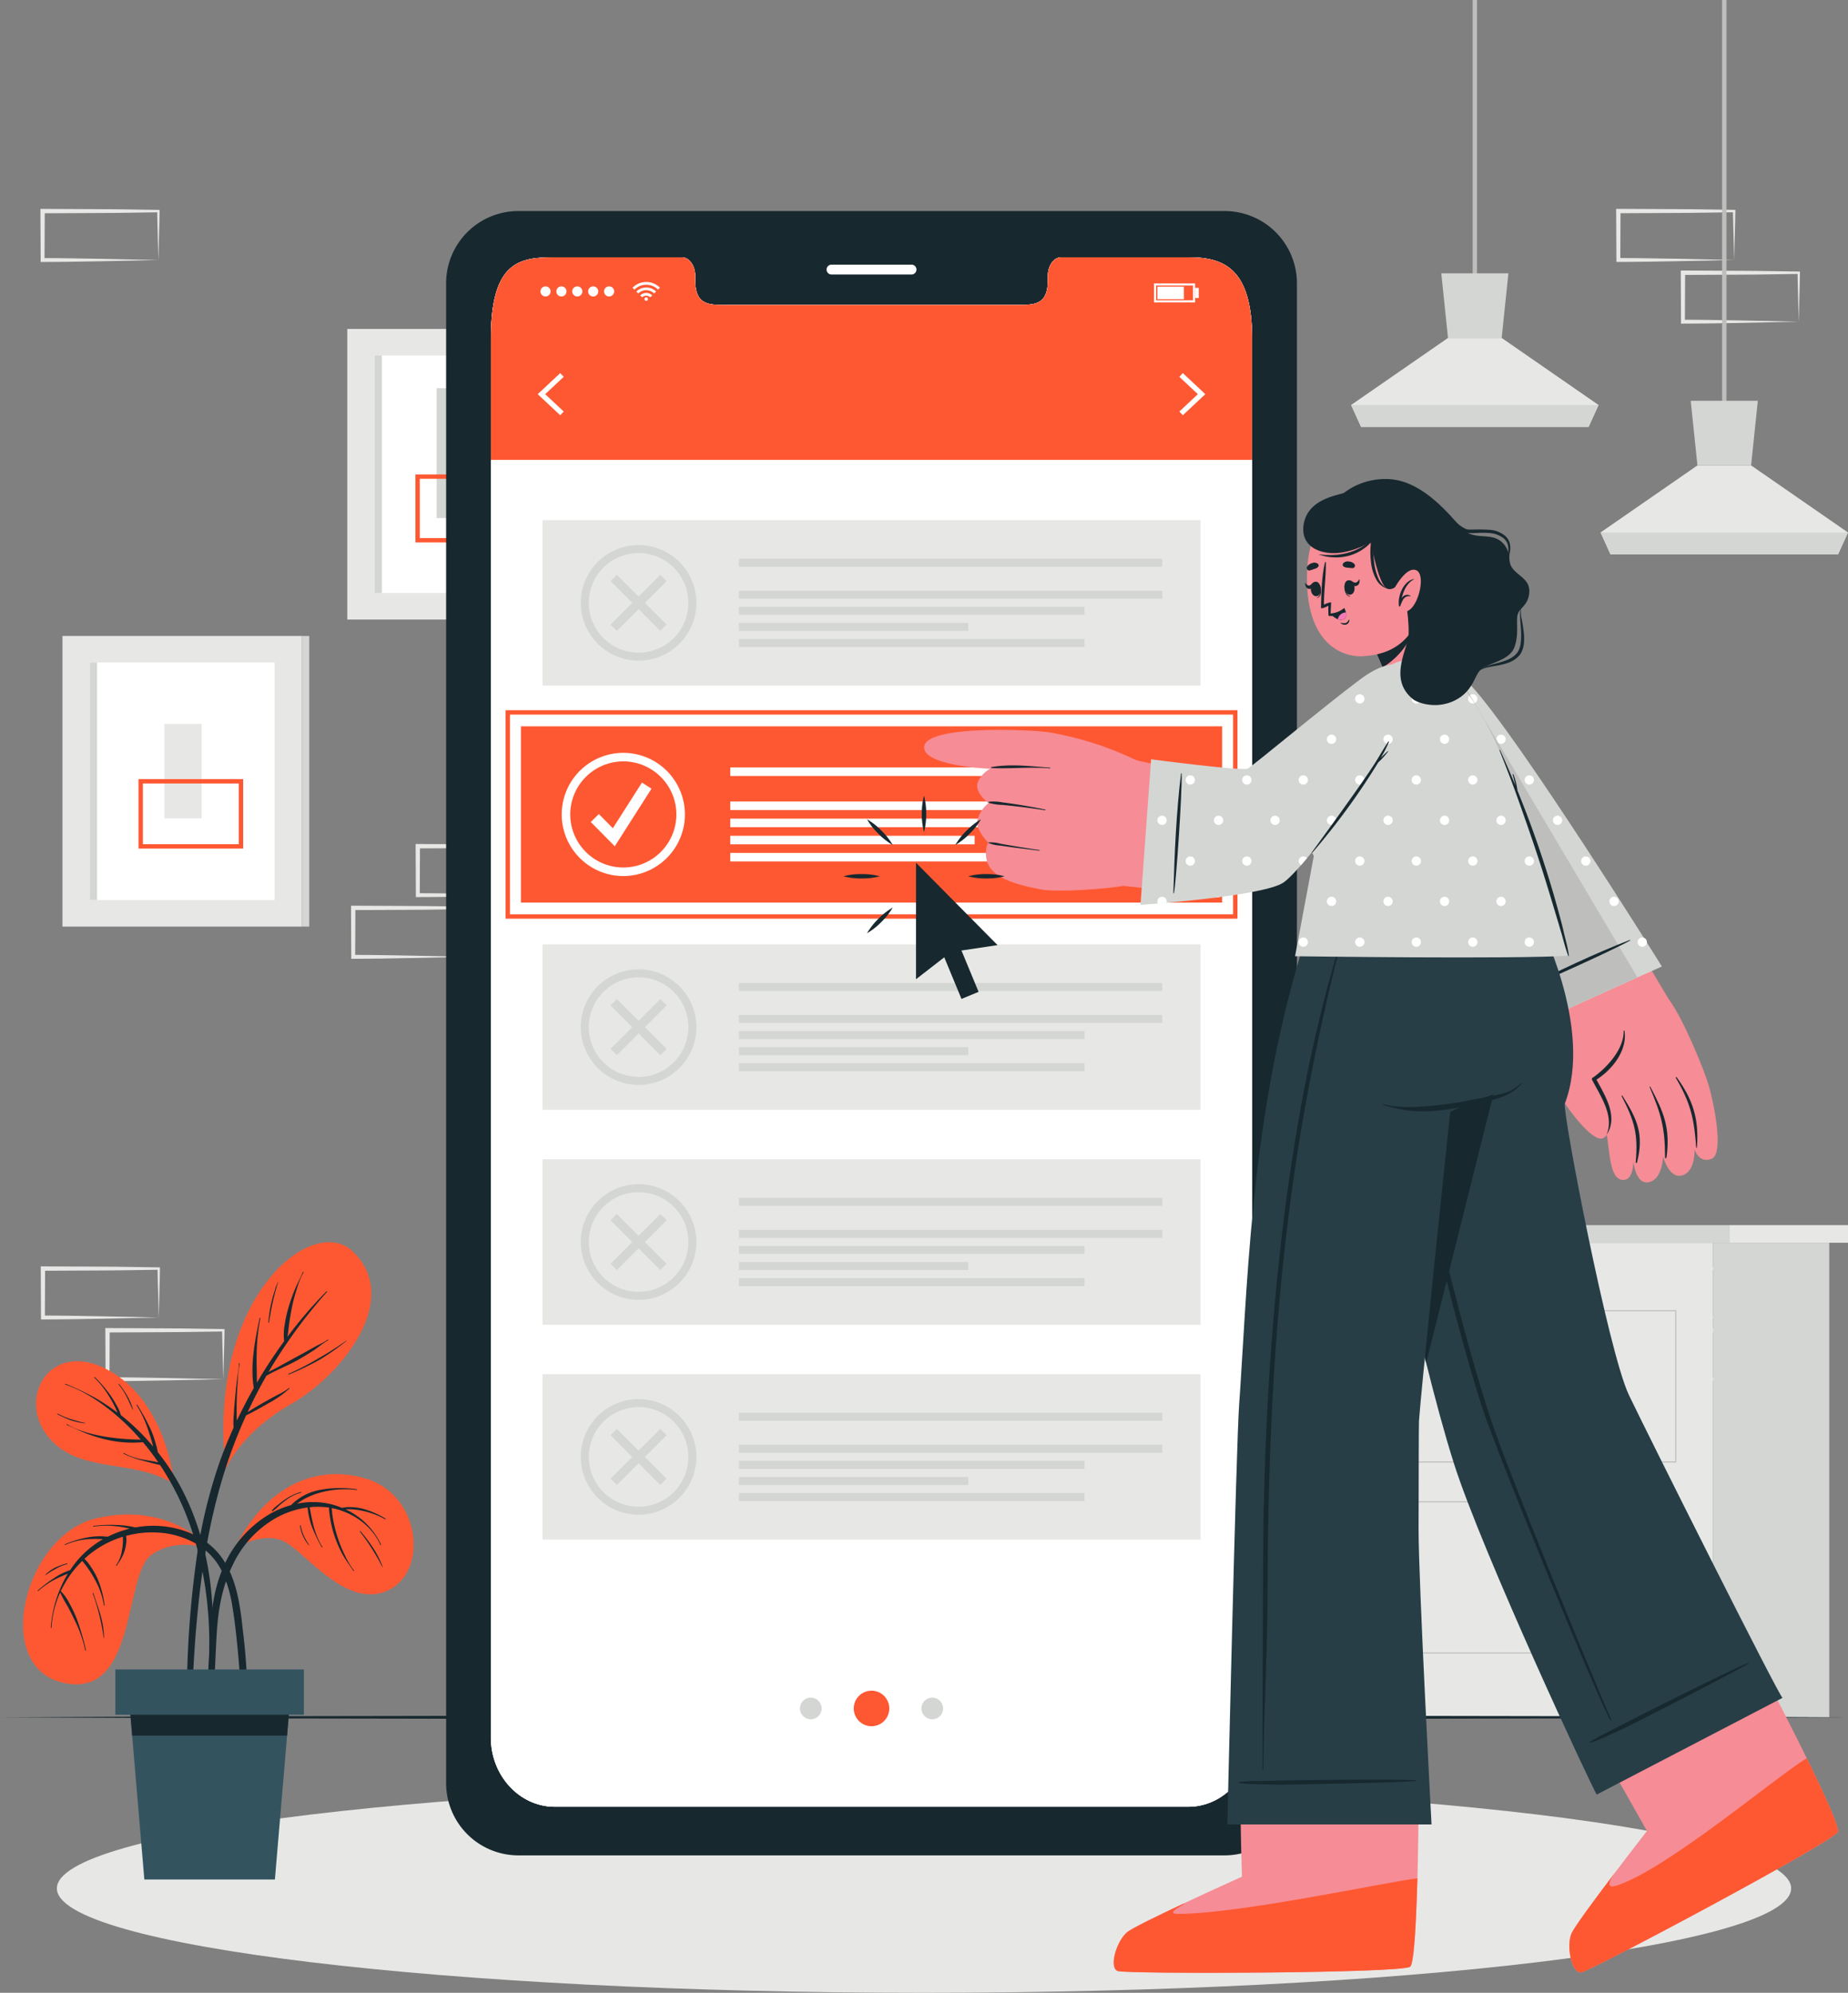 <svg xmlns="http://www.w3.org/2000/svg" width="563.523" height="607.645" viewBox="0 0 563.523 607.645">
  <rect x="0" y="0" width="563.523" height="607.645" fill="#808080" stroke="none"/>
  <g id="g8" transform="translate(0 607.645)">
    <g id="g10">
      <path id="path12" d="M530.841-205.913l-.189-7.539c-.06-2.484-.149-4.94-.175-7.383l.364.365c-5.884.068-11.768.211-17.653.217l-17.655.084.667-.667-.071,14.921-.6-.595c2.911.023,5.812.009,8.728.073l8.772.149Zm0,0-17.5.371-8.881.149c-2.968.063-5.951.051-8.928.073l-.591.005,0-.6-.072-14.921,0-.669.669,0,17.655.084c5.885.007,11.769.149,17.653.219l.368,0,0,.359c-.024,2.533-.115,5.049-.175,7.54l-.189,7.381" fill="#e7e8e5"/>
      <path id="path14" d="M511.145-187.1l-.188-7.537c-.06-2.484-.151-4.94-.175-7.381l.363.363c-5.884.069-11.768.212-17.653.219l-17.653.084.667-.665-.072,14.919-.595-.593c2.909.023,5.811.011,8.728.073l8.772.149Zm0,0-17.5.372-8.88.149c-2.967.063-5.952.051-8.927.072l-.591.005,0-.6-.072-14.919,0-.669.669,0,17.653.084c5.885.007,11.769.151,17.653.217l.368.005,0,.36c-.025,2.531-.115,5.048-.175,7.537l-.191,7.381" fill="#e7e8e5"/>
      <path id="path16" d="M550.537-187.1l-.189-7.537c-.06-2.484-.151-4.94-.175-7.381l.364.363c-5.885.069-11.769.212-17.653.219l-17.653.084.665-.665-.072,14.919-.593-.593c2.908.023,5.809.011,8.728.073l8.772.149Zm0,0-17.5.372-8.881.149c-2.967.063-5.951.051-8.925.072l-.593.005v-.6l-.072-14.919,0-.669.669,0,17.653.084c5.884.007,11.768.151,17.653.217l.368.005,0,.36c-.025,2.531-.115,5.048-.175,7.537l-.189,7.381" fill="#e7e8e5"/>
      <path id="path18" d="M48.4-205.913l-.19-7.539c-.06-2.484-.149-4.94-.174-7.383l.363.365c-5.884.068-11.769.211-17.654.217l-17.653.084.666-.667-.072,14.921-.594-.595c2.909.023,5.81.009,8.727.073l8.772.149Zm0,0-17.5.371-8.881.149c-2.968.063-5.951.051-8.926.073l-.592.005,0-.6-.072-14.921,0-.669.669,0,17.653.084c5.885.007,11.769.149,17.654.219l.368,0,0,.359c-.025,2.533-.114,5.049-.175,7.54l-.189,7.381" fill="#e7e8e5"/>
      <path id="path20" d="M68.094-187.1l-.19-7.537c-.06-2.484-.149-4.94-.174-7.381l.364.363c-5.885.069-11.769.212-17.654.219l-17.654.084.666-.665L33.381-187.1l-.594-.593c2.909.023,5.811.011,8.728.073l8.772.149Zm0,0-17.5.372-8.881.149c-2.968.063-5.951.051-8.927.072l-.591.005,0-.6L32.12-202.02l0-.669.669,0,17.654.084c5.885.007,11.769.151,17.654.217l.367.005,0,.36c-.025,2.531-.115,5.048-.175,7.537l-.19,7.381" fill="#e7e8e5"/>
      <path id="path22" d="M162.71-334.7l-.189-7.537c-.061-2.484-.151-4.94-.175-7.381l.363.364c-5.884.068-11.768.211-17.653.219l-17.653.083.665-.665L128-334.7l-.594-.593c2.909.023,5.81.011,8.728.073l8.772.149Zm0,0-17.5.372-8.881.149c-2.968.063-5.951.051-8.926.073l-.592.005,0-.6-.071-14.919,0-.669.669,0,17.653.083c5.885.007,11.769.151,17.653.219l.368,0,0,.36c-.025,2.531-.115,5.049-.176,7.537l-.188,7.381" fill="#e7e8e5"/>
      <path id="path24" d="M143.014-315.889l-.189-7.537c-.06-2.484-.149-4.94-.175-7.381l.364.363c-5.885.069-11.769.212-17.654.219l-17.653.084.666-.665-.071,14.919-.594-.593c2.908.023,5.81.011,8.728.073l8.772.149Zm0,0-17.5.372-8.882.149c-2.967.063-5.951.051-8.926.073l-.592.005,0-.6-.071-14.919,0-.669.67,0,17.653.084c5.885.007,11.769.151,17.654.219l.367,0,0,.36c-.025,2.531-.115,5.049-.175,7.537l-.189,7.381" fill="#e7e8e5"/>
      <path id="path26" d="M182.4-315.889l-.189-7.537c-.06-2.484-.149-4.94-.175-7.381l.364.363c-5.884.069-11.768.212-17.653.219l-17.653.084.665-.665-.071,14.919-.595-.593c2.909.023,5.811.011,8.728.073l8.772.149Zm0,0-17.5.372-8.881.149c-2.968.063-5.951.051-8.927.073l-.592.005,0-.6-.072-14.919,0-.669.669,0,17.653.084c5.885.007,11.769.151,17.653.219l.368,0,0,.36c-.024,2.531-.115,5.049-.175,7.537l-.189,7.381" fill="#e7e8e5"/>
      <path id="path28" d="M528.8-528.372l-.189-7.539c-.06-2.484-.149-4.94-.175-7.381l.364.364c-5.884.068-11.769.211-17.655.219l-17.653.083.667-.665-.072,14.92-.595-.595c2.909.023,5.812.011,8.728.073l8.772.149Zm0,0L511.3-528l-8.883.149c-2.967.064-5.949.051-8.927.073l-.591.005,0-.6-.072-14.92,0-.669.669,0,17.653.084c5.885.007,11.771.151,17.655.219l.368,0,0,.36c-.025,2.532-.115,5.049-.175,7.539l-.189,7.381" fill="#e7e8e5"/>
      <path id="path30" d="M548.5-509.56l-.191-7.537c-.059-2.484-.149-4.94-.173-7.381l.363.363c-5.884.069-11.768.212-17.653.219l-17.652.084.665-.665-.072,14.919-.593-.593c2.908.023,5.809.009,8.727.073l8.772.149Zm0,0-17.5.372-8.881.149c-2.968.064-5.951.051-8.925.073l-.593.005,0-.6-.071-14.919,0-.669.669,0,17.652.083c5.885.007,11.769.151,17.653.219l.368,0,0,.36c-.025,2.531-.115,5.049-.175,7.537l-.189,7.381" fill="#e7e8e5"/>
      <path id="path32" d="M48.292-528.356l-.189-7.539c-.06-2.484-.15-4.94-.174-7.381l.363.364c-5.884.068-11.769.211-17.654.219l-17.654.083.666-.665-.072,14.92-.594-.595c2.909.024,5.811.011,8.728.073l8.772.149Zm0,0-17.5.371-8.881.149c-2.968.063-5.951.051-8.926.075l-.592,0,0-.6-.071-14.92,0-.669.669,0,17.654.084c5.884.007,11.769.151,17.654.219l.367,0,0,.36c-.026,2.532-.115,5.049-.175,7.539l-.19,7.381" fill="#e7e8e5"/>
      <path id="path34" d="M178.954-418.732H105.9v-88.61h73.051v88.61" fill="#e7e8e5"/>
      <path id="path36" d="M170.608-426.82H114.25v-72.436h56.357v72.436" fill="#fff"/>
      <path id="path38" d="M116.45-426.82h-2.2v-72.436h2.2v72.436" fill="#d4d6d3"/>
      <path id="path40" d="M181.154-418.732h-2.2v-88.61h2.2v88.61" fill="#d4d6d3"/>
      <path id="path42" d="M146.425-449.679H133.137v-39.591h13.288v39.591" fill="#d4d6d3"/>
      <path id="path44" d="M162.773-442.916H127.34v-19.4h35.433Z" fill="none" stroke="#fe5832" stroke-miterlimit="10" stroke-width="1.333"/>
      <path id="path46" d="M92.1-325.109H19.046v-88.61H92.1v88.61" fill="#e7e8e5"/>
      <path id="path48" d="M83.75-333.2H27.393v-72.434H83.75V-333.2" fill="#fff"/>
      <path id="path50" d="M29.592-333.2h-2.2v-72.434h2.2V-333.2" fill="#d4d6d3"/>
      <path id="path52" d="M94.3-325.109H92.1v-88.61h2.2v88.61" fill="#d4d6d3"/>
      <path id="path54" d="M61.5-358.123H50.114v-28.784H61.5v28.784" fill="#e7e8e5"/>
      <path id="path56" d="M73.486-349.571H42.9v-19.843H73.486Z" fill="none" stroke="#fe5832" stroke-miterlimit="10" stroke-width="1.333"/>
      <path id="path58" d="M522.384-84.007H417.82v-144.7H522.384v144.7" fill="#e7e8e5"/>
      <path id="path60" d="M527.451-228.709h-114.7v-5.368h114.7v5.368" fill="#d4d6d3"/>
      <path id="path62" d="M563.523-228.709H527.451v-5.368h36.072v5.368" fill="#e7e8e5"/>
      <path id="path64" d="M557.811-84.007H522.384v-144.7h35.427v144.7" fill="#d4d6d3"/>
      <path id="path66" d="M511-161.866H429.208v-46.112H511Z" fill="none" stroke="#bebfbd" stroke-miterlimit="10" stroke-width="0.333"/>
      <path id="path68" d="M474.625-185.373H458.652v-9.181h15.973v9.181" fill="#bebfbd"/>
      <path id="path70" d="M479.347-186.065H463.374v-7.8h15.973Z" fill="none" stroke="#bebfbd" stroke-miterlimit="10" stroke-width="0.333"/>
      <path id="path72" d="M511-103.61H429.208v-46.112H511Z" fill="none" stroke="#bebfbd" stroke-miterlimit="10" stroke-width="0.333"/>
      <path id="path74" d="M474.625-127.118H458.652V-136.3h15.973v9.179" fill="#bebfbd"/>
      <path id="path76" d="M479.347-127.809H463.374v-7.8h15.973Z" fill="none" stroke="#bebfbd" stroke-miterlimit="10" stroke-width="0.333"/>
      <path id="path78" d="M525.793-481.649v-126" fill="none" stroke="#bebfbd" stroke-miterlimit="10" stroke-width="1.333"/>
      <path id="path80" d="M488.067-445.283l3.033,6.671h69.393l3.027-6.671-29.545-20.448H517.609l-29.543,20.448" fill="#e7e8e5"/>
      <path id="path82" d="M515.559-485.432l2.051,19.7h16.365l2.052-19.7H515.559" fill="#d4d6d3"/>
      <path id="path84" d="M488.069-445.28l3.035,6.671H560.5l3.025-6.671H488.07" fill="#d4d6d3"/>
      <path id="path86" d="M449.731-520.519v-87.127" fill="none" stroke="#bebfbd" stroke-miterlimit="10" stroke-width="1.333"/>
      <path id="path88" d="M412-484.152l3.035,6.669h69.392l3.027-6.669L457.915-504.6H441.547L412-484.152" fill="#e7e8e5"/>
      <path id="path90" d="M439.5-524.3l2.049,19.7h16.368l2.049-19.7H439.5" fill="#d4d6d3"/>
      <path id="path92" d="M412.008-484.149l3.033,6.671h69.393l3.025-6.671H412.008" fill="#d4d6d3"/>
      <path id="path94" d="M546.18-31.841C546.18-14.256,427.8,0,281.761,0S17.342-14.256,17.342-31.841s118.384-31.84,264.418-31.84,264.419,14.255,264.419,31.84" fill="#e7e8e5"/>
      <path id="path96" d="M0-84.007l70.44-.324,70.441-.117,140.88-.224,140.88.222,70.442.116,70.44.327-70.44.327-70.442.118-140.88.221-140.88-.223L70.44-83.681,0-84.007" fill="#17282f"/>
      <path id="path98" d="M381.826-77.872c0,11.692-8.755,21.148-19.552,21.148H169.249c-10.823,0-19.579-9.456-19.579-21.148V-504.225c0-23.815,8.756-24.976,19.579-24.976h38.671c2.247,0,4.084,2.552,4.084,5.717v1.365c0,7.415,4.059,7.441,9.037,7.441h89.416c5.028,0,9.061-.027,9.061-7.441v-1.365c0-3.165,1.812-5.717,4.1-5.717h38.659c10.8,0,19.552,3.164,19.552,24.976Zm-8.193-465.42H157.864A22.027,22.027,0,0,0,136.04-521.06V-64.138a22.044,22.044,0,0,0,21.824,22.233H373.632a22.065,22.065,0,0,0,21.849-22.233V-521.06a22.048,22.048,0,0,0-21.849-22.232" fill="#17282f"/>
      <path id="path100" d="M381.826-504.225V-77.872c0,11.692-8.755,21.148-19.552,21.148H169.249c-10.823,0-19.579-9.456-19.579-21.148V-504.225c0-23.815,8.756-24.976,19.579-24.976h38.671c2.247,0,4.084,2.552,4.084,5.717v1.365c0,7.415,4.059,7.441,9.037,7.441h89.416c5.028,0,9.061-.027,9.061-7.441v-1.365c0-3.165,1.812-5.717,4.1-5.717h38.659c10.8,0,19.552,3.164,19.552,24.976" fill="#fff"/>
      <path id="path102" d="M381.826-504.225V-77.872c0,11.692-8.755,21.148-19.552,21.148H169.249c-10.823,0-19.579-9.456-19.579-21.148V-504.225c0-23.815,8.756-24.976,19.579-24.976h38.671c2.247,0,4.084,2.552,4.084,5.717v1.365c0,7.415,4.059,7.441,9.037,7.441h89.416c5.028,0,9.061-.027,9.061-7.441v-1.365c0-3.165,1.812-5.717,4.1-5.717h38.659c10.8,0,19.552,3.164,19.552,24.976" fill="#fff"/>
      <path id="path104" d="M381.826-504.225v36.82H149.67v-36.82c0-23.815,8.756-24.976,19.579-24.976h38.671c2.247,0,4.084,2.552,4.084,5.717v1.365c0,7.415,4.059,7.441,9.037,7.441h89.416c5.028,0,9.061-.027,9.061-7.441v-1.365c0-3.165,1.812-5.717,4.1-5.717h38.659c10.8,0,19.552,3.164,19.552,24.976" fill="#fe5832"/>
      <path id="path106" d="M201.243-519.913l-.375.372c-.071.069-.141.141-.211.212a5.013,5.013,0,0,0-3.6-1.493,5.015,5.015,0,0,0-3.6,1.5c-.067-.069-.133-.14-.2-.209-.121-.125-.245-.248-.368-.372a.09.09,0,0,0-.012-.007v-.009l.028-.021c.157-.14.311-.285.472-.419a5.545,5.545,0,0,1,1.093-.7,5.551,5.551,0,0,1,1.448-.487c.239-.044.481-.067.724-.1.081-.009.616-.012.632-.011.165.013.329.02.493.037a5.608,5.608,0,0,1,1.328.317,5.738,5.738,0,0,1,.9.42,5.73,5.73,0,0,1,.859.6c.133.115.263.237.395.355v.009" fill="#fff"/>
      <path id="path108" d="M194.64-518.155c-.2-.2-.391-.388-.589-.585a4.153,4.153,0,0,1,2.4-1.207,4.213,4.213,0,0,1,3.613,1.2l-.593.591a3.36,3.36,0,0,0-2.415-1,3.371,3.371,0,0,0-2.417,1" fill="#fff"/>
      <path id="path110" d="M198.882-517.565c-.195.195-.389.389-.588.585a1.729,1.729,0,0,0-1.237-.512,1.73,1.73,0,0,0-1.237.516c-.2-.2-.392-.392-.587-.587a2.566,2.566,0,0,1,3.649,0" fill="#fff"/>
      <path id="path112" d="M197.588-516.445a.53.53,0,0,1-.531.531.53.53,0,0,1-.529-.531.53.53,0,0,1,.529-.531.53.53,0,0,1,.531.531" fill="#fff"/>
      <path id="path114" d="M164.813-518.784a1.539,1.539,0,0,1,1.539-1.539,1.539,1.539,0,0,1,1.539,1.539,1.538,1.538,0,0,1-1.539,1.539,1.538,1.538,0,0,1-1.539-1.539" fill="#fff"/>
      <path id="path116" d="M169.66-518.784a1.539,1.539,0,0,1,1.539-1.539,1.539,1.539,0,0,1,1.539,1.539,1.538,1.538,0,0,1-1.539,1.539,1.538,1.538,0,0,1-1.539-1.539" fill="#fff"/>
      <path id="path118" d="M174.5-518.784a1.539,1.539,0,0,1,1.539-1.539,1.54,1.54,0,0,1,1.54,1.539,1.539,1.539,0,0,1-1.54,1.539,1.538,1.538,0,0,1-1.539-1.539" fill="#fff"/>
      <path id="path120" d="M179.352-518.784a1.539,1.539,0,0,1,1.539-1.539,1.539,1.539,0,0,1,1.539,1.539,1.538,1.538,0,0,1-1.539,1.539,1.538,1.538,0,0,1-1.539-1.539" fill="#fff"/>
      <path id="path122" d="M184.2-518.784a1.54,1.54,0,0,1,1.54-1.539,1.539,1.539,0,0,1,1.539,1.539,1.538,1.538,0,0,1-1.539,1.539,1.539,1.539,0,0,1-1.54-1.539" fill="#fff"/>
      <path id="path124" d="M352.527-516.063h11.249v-4.527H352.527Zm11.888.637H351.89v-5.8h12.525v5.8" fill="#fff"/>
      <path id="path126" d="M361-520.241h-8.075v3.831H361v-3.831" fill="#fff"/>
      <path id="path128" d="M365.536-516.775h-1.115v-3.1h1.115v3.1" fill="#fff"/>
      <path id="path130" d="M170.834-481.028l-6.859-6.427,6.859-6.425,1.064,1.133-5.648,5.292,5.648,5.293-1.064,1.133" fill="#fff"/>
      <path id="path132" d="M360.688-493.88l6.857,6.427-6.857,6.425-1.065-1.133,5.648-5.292-5.648-5.295,1.065-1.132" fill="#fff"/>
      <path id="path134" d="M277.951-523.94H253.561a1.507,1.507,0,0,1-1.507-1.507h0a1.507,1.507,0,0,1,1.507-1.507h24.391a1.507,1.507,0,0,1,1.507,1.507h0a1.507,1.507,0,0,1-1.507,1.507" fill="#fff"/>
      <path id="path136" d="M366.094-398.606H165.429v-50.44H366.094v50.44" fill="#e7e8e5"/>
      <path id="path138" d="M194.729-439.01a15.2,15.2,0,0,0-15.184,15.184,15.2,15.2,0,0,0,15.184,15.184,15.2,15.2,0,0,0,15.185-15.184A15.2,15.2,0,0,0,194.729-439.01Zm0,32.812A17.647,17.647,0,0,1,177.1-423.826a17.646,17.646,0,0,1,17.627-17.627,17.647,17.647,0,0,1,17.628,17.627A17.648,17.648,0,0,1,194.729-406.2" fill="#d4d6d3"/>
      <path id="path140" d="M203.277-417.2l-1.923,1.923-15.172-15.173,1.923-1.921L203.277-417.2" fill="#d4d6d3"/>
      <path id="path142" d="M201.354-432.372l1.923,1.921L188.1-415.278l-1.923-1.923,15.172-15.172" fill="#d4d6d3"/>
      <path id="path144" d="M354.42-434.834H225.337v-2.443H354.42v2.443" fill="#d4d6d3"/>
      <path id="path146" d="M354.42-425.087H225.337v-2.443H354.42v2.443" fill="#d4d6d3"/>
      <path id="path148" d="M330.715-420.182H225.337v-2.444H330.715v2.444" fill="#d4d6d3"/>
      <path id="path150" d="M295.269-415.278H225.337v-2.444h69.932v2.444" fill="#d4d6d3"/>
      <path id="path152" d="M330.715-410.374H225.337v-2.444H330.715v2.444" fill="#d4d6d3"/>
      <path id="path154" d="M366.094-269.237H165.429v-50.439H366.094v50.439" fill="#e7e8e5"/>
      <path id="path156" d="M194.729-309.639a15.2,15.2,0,0,0-15.184,15.184,15.2,15.2,0,0,0,15.184,15.184,15.2,15.2,0,0,0,15.185-15.184A15.2,15.2,0,0,0,194.729-309.639Zm0,32.811A17.646,17.646,0,0,1,177.1-294.455a17.647,17.647,0,0,1,17.627-17.628,17.648,17.648,0,0,1,17.628,17.628,17.647,17.647,0,0,1-17.628,17.627" fill="#d4d6d3"/>
      <path id="path158" d="M203.277-287.831l-1.923,1.923-15.172-15.172L188.1-303l15.172,15.172" fill="#d4d6d3"/>
      <path id="path160" d="M201.354-303l1.923,1.923L188.1-285.909l-1.923-1.923L201.354-303" fill="#d4d6d3"/>
      <path id="path162" d="M354.42-305.463H225.337v-2.444H354.42v2.444" fill="#d4d6d3"/>
      <path id="path164" d="M354.42-295.717H225.337v-2.444H354.42v2.444" fill="#d4d6d3"/>
      <path id="path166" d="M330.715-290.813H225.337v-2.444H330.715v2.444" fill="#d4d6d3"/>
      <path id="path168" d="M295.269-285.909H225.337v-2.444h69.932v2.444" fill="#d4d6d3"/>
      <path id="path170" d="M330.715-281H225.337v-2.444H330.715V-281" fill="#d4d6d3"/>
      <path id="path172" d="M366.094-203.713H165.429v-50.439H366.094v50.439" fill="#e7e8e5"/>
      <path id="path174" d="M194.729-244.117a15.2,15.2,0,0,0-15.184,15.184,15.2,15.2,0,0,0,15.184,15.185,15.2,15.2,0,0,0,15.185-15.185A15.2,15.2,0,0,0,194.729-244.117Zm0,32.813A17.648,17.648,0,0,1,177.1-228.933a17.647,17.647,0,0,1,17.627-17.627,17.648,17.648,0,0,1,17.628,17.627A17.649,17.649,0,0,1,194.729-211.3" fill="#d4d6d3"/>
      <path id="path176" d="M203.277-222.306l-1.923,1.921-15.172-15.172,1.923-1.923,15.172,15.173" fill="#d4d6d3"/>
      <path id="path178" d="M201.354-237.479l1.923,1.923L188.1-220.385l-1.923-1.921,15.172-15.173" fill="#d4d6d3"/>
      <path id="path180" d="M354.42-239.939H225.337v-2.444H354.42v2.444" fill="#d4d6d3"/>
      <path id="path182" d="M354.42-230.193H225.337v-2.444H354.42v2.444" fill="#d4d6d3"/>
      <path id="path184" d="M330.715-225.287H225.337v-2.444H330.715v2.444" fill="#d4d6d3"/>
      <path id="path186" d="M295.269-220.385H225.337v-2.444h69.932v2.444" fill="#d4d6d3"/>
      <path id="path188" d="M330.715-215.481H225.337v-2.443H330.715v2.443" fill="#d4d6d3"/>
      <path id="path190" d="M366.094-138.189H165.429v-50.439H366.094v50.439" fill="#e7e8e5"/>
      <path id="path192" d="M194.729-178.592a15.2,15.2,0,0,0-15.184,15.184,15.2,15.2,0,0,0,15.184,15.183,15.2,15.2,0,0,0,15.185-15.183A15.2,15.2,0,0,0,194.729-178.592Zm0,32.811A17.646,17.646,0,0,1,177.1-163.408a17.647,17.647,0,0,1,17.627-17.628,17.648,17.648,0,0,1,17.628,17.628,17.647,17.647,0,0,1-17.628,17.627" fill="#d4d6d3"/>
      <path id="path194" d="M203.277-156.784l-1.923,1.923-15.172-15.172,1.923-1.921,15.172,15.171" fill="#d4d6d3"/>
      <path id="path196" d="M201.354-171.954l1.923,1.921L188.1-154.861l-1.923-1.923,15.172-15.171" fill="#d4d6d3"/>
      <path id="path198" d="M354.42-174.416H225.337v-2.444H354.42v2.444" fill="#d4d6d3"/>
      <path id="path200" d="M354.42-164.669H225.337v-2.444H354.42v2.444" fill="#d4d6d3"/>
      <path id="path202" d="M330.715-159.765H225.337v-2.444H330.715v2.444" fill="#d4d6d3"/>
      <path id="path204" d="M295.269-154.861H225.337V-157.3h69.932v2.443" fill="#d4d6d3"/>
      <path id="path206" d="M330.715-149.956H225.337V-152.4H330.715v2.444" fill="#d4d6d3"/>
      <path id="path208" d="M372.676-332.432H158.846V-386.18h213.83v53.748" fill="#fe5832"/>
      <path id="path210" d="M155.5-328.855H376.019v-60.9H155.5Zm221.849,1.333H154.17v-63.569H377.352v63.569" fill="#fe5832"/>
      <path id="path212" d="M187.466-349.6l-7.312-7.4,2.456-2.427,4.272,4.323,8.873-13.912,2.912,1.857-11.2,17.56" fill="#fff"/>
      <path id="path214" d="M190.069-375.486a16.2,16.2,0,0,0-16.18,16.18,16.2,16.2,0,0,0,16.18,16.18,16.2,16.2,0,0,0,16.181-16.18A16.2,16.2,0,0,0,190.069-375.486Zm0,34.964a18.805,18.805,0,0,1-18.784-18.784,18.805,18.805,0,0,1,18.784-18.784,18.805,18.805,0,0,1,18.784,18.784,18.805,18.805,0,0,1-18.784,18.784" fill="#fff"/>
      <path id="path216" d="M360.238-371.035H222.685v-2.605H360.238v2.605" fill="#fff"/>
      <path id="path218" d="M360.238-360.65H222.685v-2.6H360.238v2.6" fill="#fff"/>
      <path id="path220" d="M334.975-355.423H222.685v-2.6h112.29v2.6" fill="#fff"/>
      <path id="path222" d="M297.2-350.2h-74.52v-2.6H297.2v2.6" fill="#fff"/>
      <path id="path224" d="M334.975-344.973H222.685v-2.6h112.29v2.6" fill="#fff"/>
      <path id="path226" d="M250.538-86.707a3.3,3.3,0,0,1-3.3,3.3,3.3,3.3,0,0,1-3.3-3.3,3.3,3.3,0,0,1,3.3-3.3,3.3,3.3,0,0,1,3.3,3.3" fill="#d4d6d3"/>
      <path id="path228" d="M271.179-86.707a5.419,5.419,0,0,1-5.419,5.419,5.418,5.418,0,0,1-5.417-5.419,5.417,5.417,0,0,1,5.417-5.417,5.418,5.418,0,0,1,5.419,5.417" fill="#fe5832"/>
      <path id="path230" d="M287.582-86.707a3.3,3.3,0,0,1-3.3,3.3,3.3,3.3,0,0,1-3.3-3.3,3.3,3.3,0,0,1,3.3-3.3,3.3,3.3,0,0,1,3.3,3.3" fill="#d4d6d3"/>
      <path id="path232" d="M402.174-435.072s-.2.04-.533.133a.313.313,0,0,1,.095-.16h.013c.267.027.425.027.425.027" fill="#17282f"/>
      <path id="path234" d="M443.547-370.252s0-.007,0-.007" fill="none" stroke="#f576b7" stroke-linecap="round" stroke-linejoin="round" stroke-width="1"/>
      <path id="path236" d="M443.547-370.252s0-.007,0-.007" fill="none" stroke="#f576b7" stroke-linecap="round" stroke-linejoin="round" stroke-width="1"/>
      <path id="path238" d="M417.522-49.873a1.513,1.513,0,0,0-.241.027v-.173a2.433,2.433,0,0,1,.241.146" fill="#f68c95"/>
      <path id="path240" d="M439.518-388.038c6.951,34.444,29.733,89.842,31.976,97.688,1.9,6.653,41.992-5.816,39.232-9.681-3.533-4.951-38.865-67.162-55.841-89.593-14-18.5-18.631-14.588-15.367,1.587" fill="#f68c95"/>
      <path id="path242" d="M508.915-302.869c4.171,5.489,10.7,21.173,12.2,26.409s4.707,20.615.813,22.167-5.193-2.875-5.193-2.875.328,6.709-3.735,7.915S507.14-255,507.14-255s-.167,6.915-4.3,7.828-4.772-6.384-4.772-6.384.143,6.329-3.583,5.648c-4.48-.821-3.425-12.519-5.511-18.175-.472-1.285-11.447-25.352-11.447-25.352l31.389-11.432" fill="#f68c95"/>
      <path id="path244" d="M498.8-253.347c.755-8.6-.4-12.5-4.3-20.059-.076-.148.127-.295.22-.148,4.485,7.056,6.643,11.732,4.491,20.264-.105.417-.452.351-.415-.057" fill="#17282f"/>
      <path id="path246" d="M507.739-254.734c0-9.005-1.215-13.241-4.711-21.459-.049-.116.143-.212.2-.1,4.1,7.775,6.147,12.489,4.963,21.485-.055.408-.455.483-.455.072" fill="#17282f"/>
      <path id="path248" d="M517.211-258c-.627-8.719-1.761-13.42-6.179-20.961a.161.161,0,0,1,.268-.179c5.252,7.252,6.712,13.109,6.173,21.092-.036.545-.224.6-.263.048" fill="#17282f"/>
      <path id="path250" d="M471.24-294.447s.491,10.811,1.755,15.513,12.421,20.491,15.969,18.273c4.579-2.86-.067-13.244-3.007-18.032,0,0,10.6-6.609,8.877-14.784s-23.595-.971-23.595-.971" fill="#f68c95"/>
      <path id="path252" d="M489.965-261.858c2.292-5.623-1.972-11.659-4.477-16.517a.5.5,0,0,1,.351-.743c4.259-3.067,9.371-8.633,9.283-14.171a.127.127,0,0,1,.252-.025c.9,5.927-3.676,11.805-8.555,14.865,2.648,4.941,6.657,11.184,3.2,16.615-.02.031-.068.011-.052-.024" fill="#17282f"/>
      <path id="path254" d="M506.777-312.949S466.055-294.727,465.1-293.9c0,0-26.24-82.636-28.4-96.646s2.925-17.793,11.9-8.045c14.78,16.043,58.171,85.645,58.171,85.645" fill="#d4d6d3"/>
      <path id="path256" d="M466.334-297.073a1.423,1.423,0,0,0-1.413,1.413,1.4,1.4,0,0,0,.96,1.333c.44-.213,1.04-.507,1.787-.867a1.374,1.374,0,0,0,.081-.467,1.415,1.415,0,0,0-1.415-1.413Zm34.46-24.719a1.414,1.414,0,0,0-1.415,1.413,1.415,1.415,0,0,0,1.415,1.415,1.413,1.413,0,0,0,1.413-1.415A1.413,1.413,0,0,0,500.793-321.791Zm-17.228,0a1.414,1.414,0,0,0-1.415,1.413,1.415,1.415,0,0,0,1.415,1.415,1.413,1.413,0,0,0,1.413-1.415A1.413,1.413,0,0,0,483.565-321.791Zm-17.228,0a1.414,1.414,0,0,0-1.415,1.413,1.415,1.415,0,0,0,1.415,1.415,1.414,1.414,0,0,0,1.413-1.415A1.413,1.413,0,0,0,466.338-321.791Zm25.843,12.307a1.414,1.414,0,0,0-1.415,1.413,1.415,1.415,0,0,0,1.415,1.415,1.414,1.414,0,0,0,1.413-1.415A1.414,1.414,0,0,0,492.18-309.485Zm-17.229,0a1.414,1.414,0,0,0-1.413,1.413,1.414,1.414,0,0,0,1.413,1.415,1.413,1.413,0,0,0,1.413-1.415A1.413,1.413,0,0,0,474.951-309.485Zm8.615-37.028a1.413,1.413,0,0,0-1.415,1.413,1.415,1.415,0,0,0,1.415,1.415,1.413,1.413,0,0,0,1.413-1.415A1.412,1.412,0,0,0,483.565-346.512Zm-17.228,0a1.413,1.413,0,0,0-1.415,1.413,1.415,1.415,0,0,0,1.415,1.415,1.413,1.413,0,0,0,1.413-1.415A1.412,1.412,0,0,0,466.338-346.512Zm-17.231,0a1.66,1.66,0,0,0-.267.027c.267.893.533,1.8.813,2.693a1.4,1.4,0,0,0,.868-1.307,1.407,1.407,0,0,0-1.415-1.413Zm43.073,12.307a1.413,1.413,0,0,0-1.415,1.413,1.415,1.415,0,0,0,1.415,1.415,1.414,1.414,0,0,0,1.413-1.415A1.413,1.413,0,0,0,492.18-334.206Zm-17.229,0a1.413,1.413,0,0,0-1.413,1.413,1.414,1.414,0,0,0,1.413,1.415,1.413,1.413,0,0,0,1.413-1.415A1.412,1.412,0,0,0,474.951-334.206Zm-17.228,0a1.414,1.414,0,0,0-1.415,1.413,1.415,1.415,0,0,0,1.415,1.415,1.415,1.415,0,0,0,1.415-1.415A1.413,1.413,0,0,0,457.723-334.206Zm8.615-37.028a1.414,1.414,0,0,0-1.415,1.413,1.413,1.413,0,0,0,1.415,1.413,1.412,1.412,0,0,0,1.413-1.413A1.412,1.412,0,0,0,466.338-371.234Zm-17.228,0a1.413,1.413,0,0,0-1.415,1.413,1.413,1.413,0,0,0,1.415,1.413,1.414,1.414,0,0,0,1.415-1.413A1.414,1.414,0,0,0,449.11-371.234Zm25.841,12.307a1.413,1.413,0,0,0-1.413,1.413,1.413,1.413,0,0,0,1.413,1.413,1.412,1.412,0,0,0,1.413-1.413A1.412,1.412,0,0,0,474.951-358.927Zm-17.228,0a1.413,1.413,0,0,0-1.415,1.413,1.413,1.413,0,0,0,1.415,1.413,1.413,1.413,0,0,0,1.415-1.413A1.413,1.413,0,0,0,457.723-358.927Zm-8.613-37.028a1.413,1.413,0,0,0-1.415,1.413,1.413,1.413,0,0,0,1.415,1.413,1.414,1.414,0,0,0,1.415-1.413A1.414,1.414,0,0,0,449.11-395.955Zm8.613,12.307a1.413,1.413,0,0,0-1.415,1.413,1.413,1.413,0,0,0,1.415,1.413,1.413,1.413,0,0,0,1.415-1.413A1.413,1.413,0,0,0,457.723-383.648Zm-15.813,1.413a1.413,1.413,0,0,1-1.415,1.413,1.412,1.412,0,0,1-1.413-1.413,1.412,1.412,0,0,1,1.413-1.413,1.413,1.413,0,0,1,1.415,1.413" fill="#fff"/>
      <path id="path258" d="M436.7-390.551c2.159,14.017,28.407,96.65,28.407,96.65.7-.613,21.5-10.041,34.215-15.723l-55.127-92.9c-6.153-4.136-9.268.472-7.495,11.976" fill="#bebfbd"/>
      <path id="path260" d="M496.993-321.037c.105-.041.2.1.1.161-5.32,3.037-29.869,14.081-33.252,15.153-.1.032-.175-.132-.08-.179,11.313-5.644,22.593-11.033,33.236-15.136" fill="#17282f"/>
      <path id="path262" d="M436.6-404.918c-.057,1.365-4.677,11.032-10.7,11.889-1.963.276-3.945-10.368-3.945-10.368l-.327-.752-4.556-10.535,11.345-10.755,1.659-1.453s1.056,2.965,2.335,6.668c.061.172.12.344.181.528.079.208.156.4.217.6.2.551.4,1.115.587,1.679.144.431.287.848.421,1.3s.281.9.429,1.355a73.951,73.951,0,0,1,2.355,9.84" fill="#f68c95"/>
      <path id="path264" d="M432.408-420.223a23.027,23.027,0,0,1-10.783,16.075l-4.556-10.535,11.345-10.755,1.659-1.453s1.056,2.965,2.335,6.668" fill="#17282f"/>
      <path id="path266" d="M398.574-429.324c.772,20.127,12.872,22.141,17.255,21.765,3.928-.336,17.336-1.185,18.647-21.285s-8.291-26.1-17.32-26.224-19.353,5.616-18.581,25.744" fill="#f68c95"/>
      <path id="path268" d="M399.4-433.714a12.858,12.858,0,0,0,1.321-.433,2.239,2.239,0,0,0,1.264-.7.715.715,0,0,0-.095-.869,1.778,1.778,0,0,0-1.787-.224,2.6,2.6,0,0,0-1.528,1.1.763.763,0,0,0,.824,1.128" fill="#17282f"/>
      <path id="path270" d="M412.41-434.412a13.343,13.343,0,0,1-1.385-.139,2.252,2.252,0,0,1-1.385-.409.718.718,0,0,1-.093-.871,1.776,1.776,0,0,1,1.7-.6,2.607,2.607,0,0,1,1.728.74.764.764,0,0,1-.561,1.28" fill="#17282f"/>
      <path id="path272" d="M409.994-429.163c.005-.053.112.056.115.112.073,1.371.388,2.927,1.663,3.276.039.011.041.079-.005.076-1.525-.083-1.923-2.155-1.772-3.464" fill="#17282f"/>
      <path id="path274" d="M411.091-430.694c2.185-.355,2.732,4.04.709,4.367-1.992.323-2.539-4.069-.709-4.367" fill="#17282f"/>
      <path id="path276" d="M411.983-430.568c.416.2.847.592,1.315.58.541-.015.889-.524,1.183-1.011.032-.051.073-.016.083.041.117.84-.1,1.745-.985,1.983-.809.217-1.495-.455-1.809-1.275-.059-.152.048-.4.215-.319" fill="#17282f"/>
      <path id="path278" d="M402.583-429.008c-.016-.052-.1.077-.088.133.224,1.353.252,2.941-.919,3.556-.037.019-.024.087.021.075,1.473-.411,1.416-2.519.985-3.764" fill="#17282f"/>
      <path id="path280" d="M401.182-430.268c-2.209.123-1.8,4.532.247,4.417,2.015-.112,1.6-4.521-.247-4.417" fill="#17282f"/>
      <path id="path282" d="M400.29-429.894c-.327.267-.632.723-1.045.789-.48.076-.881-.367-1.231-.8-.037-.044-.068,0-.064.055.055.844.415,1.7,1.24,1.783.752.079,1.227-.695,1.349-1.552.024-.16-.119-.385-.249-.279" fill="#17282f"/>
      <path id="path284" d="M411.324-418.659c-.269.372-.519.864-1,.988a3.629,3.629,0,0,1-1.512-.091.048.048,0,0,0-.047.079,1.852,1.852,0,0,0,1.843.441,1.461,1.461,0,0,0,.859-1.377c.007-.083-.1-.093-.141-.04" fill="#17282f"/>
      <path id="path286" d="M405.072-422.943s-.052,2.068.056,3.028c.009.089.247.105.575.088.017,0,.027.009.039,0a4.589,4.589,0,0,0,4.24-2.205c.056-.1-.076-.185-.157-.116a6.922,6.922,0,0,1-4.033,1.664c-.1-.259.207-3.537.053-3.532a8.4,8.4,0,0,0-2.124.74c-.017-4.309.657-8.587.576-12.876a.132.132,0,0,0-.259-.035c-1.023,4.432-1.113,9.392-1.209,13.843-.019.555,1.877-.389,2.244-.6" fill="#17282f"/>
      <path id="path288" d="M405.7-420.574a5.618,5.618,0,0,0,2.247,1.749,2.531,2.531,0,0,0,1.536.1c1.112-.289,1.141-1.309.94-2.181a6.036,6.036,0,0,0-.5-1.337,7.27,7.27,0,0,1-4.227,1.669" fill="#17282f"/>
      <path id="path290" d="M407.944-418.824a2.531,2.531,0,0,0,1.536.1c1.112-.289,1.141-1.309.94-2.181a2.613,2.613,0,0,0-2.476,2.081" fill="#f578ba"/>
      <path id="path292" d="M545.172-83.065c1.505,2.953,2.973,5.869,4.373,8.708.875,1.764,1.715,3.49,2.525,5.159,5.22,10.746,8.921,19.134,8.315,20.188-1.859,3.252-75.143,42.261-78.16,42.779-3.012.5-4.665-8.066-3.029-11.847,1-2.3,9.289-13.359,15.641-21.673a.139.139,0,0,0,.023-.04c4.089-5.336,7.363-9.552,7.363-9.552l-4.788-8.49-21.879-38.62,49.1-25.951s10.784,20.131,20.52,39.339" fill="#f68c95"/>
      <path id="path294" d="M482.227-6.235c3.013-.51,76.305-39.526,78.157-42.781.613-1.046-3.089-9.436-8.311-20.185-.371-.766-.755-1.544-1.137-2.323-9.416,5.671-41.751,33.172-57.548,38.7-5.66,1.983-.387-4.5-.387-4.5-6.027,7.9-12.895,17.158-13.8,19.24-1.633,3.779.013,12.345,3.027,11.848" fill="#fe5832"/>
      <path id="path296" d="M486.909-60.452c-.585-.281-34.969-73.788-43.617-101.15C432.055-197.15,418.7-265.073,415.66-278.671c0,0-9.76-23.153-12.648-48.793-.005-.045,65.8-.009,65.8-.009s17.26,33.015,8.361,56.34c-.815,2.137,13.187,75.521,19.548,88.87,5.5,11.544,45.745,91.771,46.832,92.326L486.909-60.452" fill="#273e47"/>
      <path id="path298" d="M533.208-100.655c-6.547,2.708-31.852,15.46-38.148,18.7q-2.58,1.326-5.159,2.66a39.094,39.094,0,0,0-5.1,2.848c-.1.07,0,.234.107.207a33.632,33.632,0,0,0,4.676-1.856c1.623-.71,3.236-1.447,4.847-2.184,3.22-1.476,35.507-18.02,38.867-20.2a.1.1,0,0,0-.092-.175" fill="#17282f"/>
      <path id="path300" d="M491.388-83.16c-5.553-12.454-32.105-77.339-36.771-91.628-4.635-14.192-8.521-28.625-12.191-43.093-3.729-14.709-7.235-29.476-10.82-44.221-3.636-14.953-7.2-29.964-9.9-45.119q-.514-2.882-1.005-5.765c-.023-.132-.253-.1-.235.037,2.164,15.3,5.116,30.463,8.5,45.532,3.352,14.944,7.016,29.821,10.728,44.68,3.636,14.555,7.483,29.064,11.985,43.38,4.479,14.241,37.569,94.72,39.509,96.324.119.1.265.014.2-.127" fill="#17282f"/>
      <path id="path302" d="M403.007-327.466c2.893,25.641,12.653,48.8,12.653,48.8,2.293,10.28,10.507,51.641,19.227,86.573l33.919-135.386s-65.8-.027-65.8.013" fill="#17282f"/>
      <path id="path304" d="M432.439-45.148c-.051,3.315-.115,6.58-.2,9.743-.051,1.968-.115,3.886-.179,5.741C431.651-17.725,431-8.579,429.975-7.931c-3.163,2.007-86.182,2.248-89.092,1.3s-.356-9.312,2.859-11.889C345.7-20.086,358.2-25.993,367.7-30.376a.167.167,0,0,0,.04-.024c6.109-2.808,10.973-5.005,10.973-5.005l-.267-9.743-.751-44.367h54.845s.269,22.837-.1,44.367" fill="#f68c95"/>
      <path id="path306" d="M442.23-268.591c-.012.039-5.627,53.373-8.256,80.238-.661,6.693-1.117,11.749-1.271,13.921-.064.851-.1,14.8-.127,33.037-.025,15.992,3.951,90.056,3.951,90.056H374.263s2.665-115.168,3.605-128.162c.115-1.509.216-3.06.319-4.648,2.451-36.8,3.8-90.374,21.847-143.316h68.873s1.7,30.651-12.447,53.147c0,0-10.127,3.421-14.231,5.727" fill="#273e47"/>
      <path id="path308" d="M431.868-64.8c-7.071-.433-35.405-.052-42.483.1q-2.9.062-5.8.132a39.243,39.243,0,0,0-5.831.331c-.117.02-.105.208.005.229a33.4,33.4,0,0,0,5.019.382c1.769.07,3.541.116,5.312.158,3.543.083,39.813-.651,43.785-1.136a.1.1,0,0,0,0-.2" fill="#17282f"/>
      <path id="path310" d="M408.555-319.953a455.759,455.759,0,0,0-11.412,47.373q-4.386,23.816-6.971,47.936c-1.769,16.273-3,32.608-3.82,48.959-.816,16.308-1.189,32.639-1.215,48.968s-.231,56.736-.107,58.78a.1.1,0,0,0,.209-.005c.088-16.24,1.236-36.173,1.272-52.416.035-16.33.324-32.665.989-48.984.66-16.207,1.707-32.392,3.3-48.533,1.608-16.275,3.727-32.492,6.539-48.6q4.17-23.89,9.981-47.461c.487-1.985,1-3.964,1.515-5.943a.146.146,0,0,0-.283-.071" fill="#17282f"/>
      <path id="path312" d="M463.878-277.367a13.668,13.668,0,0,1-6.519,3.388c-2.579.663-5.237,1.069-7.849,1.564a115.76,115.76,0,0,1-17.616,2.281,36.171,36.171,0,0,1-10.021-.792.1.1,0,0,0-.051.2,43.636,43.636,0,0,0,8.871,1.828,44.357,44.357,0,0,0,9.147-.257c3.084-.371,6.151-.967,9.188-1.613a67.05,67.05,0,0,0,8.124-2.109,14.864,14.864,0,0,0,6.864-4.361.094.094,0,0,0-.137-.129" fill="#17282f"/>
      <path id="path314" d="M340.886-6.631c2.912.945,85.92.7,89.085-1.3,1.035-.651,1.687-9.792,2.081-21.729.065-1.7.116-3.447.167-5.247-10.212,1.225-54.165,10.841-72.986,10.841-4.572,0,2.7-3.13,1.8-3.206-7.889,3.7-15.767,7.532-17.285,8.745-3.219,2.577-5.759,10.928-2.86,11.9" fill="#fe5832"/>
      <path id="path316" d="M400.632-346.667l-5.717,30.593s67.729.945,83.634-.176c0,0-16.632-64.775-33.733-83.344-8.555-9.287-18.6-8.593-25-2.1-1.62,1.644-20.944,27.184-22.98,36.941-1.776,8.609,3.795,18.085,3.795,18.085" fill="#d4d6d3"/>
      <path id="path318" d="M466.338-321.791a1.414,1.414,0,0,0-1.415,1.413,1.415,1.415,0,0,0,1.415,1.415,1.414,1.414,0,0,0,1.413-1.415A1.413,1.413,0,0,0,466.338-321.791Zm-17.228,0a1.414,1.414,0,0,0-1.415,1.413,1.415,1.415,0,0,0,1.415,1.415,1.415,1.415,0,0,0,1.415-1.415A1.415,1.415,0,0,0,449.11-321.791Zm-17.229,0a1.413,1.413,0,0,0-1.412,1.413,1.413,1.413,0,0,0,1.412,1.415,1.415,1.415,0,0,0,1.415-1.415A1.414,1.414,0,0,0,431.88-321.791Zm-17.228,0a1.413,1.413,0,0,0-1.413,1.413,1.413,1.413,0,0,0,1.413,1.415,1.415,1.415,0,0,0,1.415-1.415A1.414,1.414,0,0,0,414.652-321.791Zm-17.228,0a1.413,1.413,0,0,0-1.413,1.413,1.414,1.414,0,0,0,1.413,1.415,1.415,1.415,0,0,0,1.415-1.415A1.414,1.414,0,0,0,397.424-321.791Zm68.913-24.721a1.413,1.413,0,0,0-1.415,1.413,1.415,1.415,0,0,0,1.415,1.415,1.414,1.414,0,0,0,1.413-1.415A1.412,1.412,0,0,0,466.338-346.512Zm-17.228,0a1.413,1.413,0,0,0-1.415,1.413,1.415,1.415,0,0,0,1.415,1.415,1.415,1.415,0,0,0,1.415-1.415A1.414,1.414,0,0,0,449.11-346.512Zm-17.229,0a1.412,1.412,0,0,0-1.412,1.413,1.413,1.413,0,0,0,1.412,1.415,1.415,1.415,0,0,0,1.415-1.415A1.413,1.413,0,0,0,431.88-346.512Zm-17.228,0a1.412,1.412,0,0,0-1.413,1.413,1.413,1.413,0,0,0,1.413,1.415,1.415,1.415,0,0,0,1.415-1.415A1.413,1.413,0,0,0,414.652-346.512Zm59.041,13.08a1.3,1.3,0,0,0-.16.64,1.384,1.384,0,0,0,.708,1.213c-.173-.6-.361-1.227-.548-1.853Zm-15.971-.773a1.413,1.413,0,0,0-1.415,1.413,1.415,1.415,0,0,0,1.415,1.415,1.415,1.415,0,0,0,1.415-1.415A1.413,1.413,0,0,0,457.723-334.206Zm-17.228,0a1.412,1.412,0,0,0-1.413,1.413,1.413,1.413,0,0,0,1.413,1.415,1.415,1.415,0,0,0,1.415-1.415A1.413,1.413,0,0,0,440.495-334.206Zm-17.228,0a1.412,1.412,0,0,0-1.413,1.413,1.413,1.413,0,0,0,1.413,1.415,1.415,1.415,0,0,0,1.415-1.415A1.414,1.414,0,0,0,423.267-334.206Zm-17.228,0a1.412,1.412,0,0,0-1.413,1.413,1.413,1.413,0,0,0,1.413,1.415,1.415,1.415,0,0,0,1.415-1.415A1.414,1.414,0,0,0,406.039-334.206Zm43.071-37.028a1.413,1.413,0,0,0-1.415,1.413,1.413,1.413,0,0,0,1.415,1.413,1.414,1.414,0,0,0,1.415-1.413A1.414,1.414,0,0,0,449.11-371.234Zm-17.229,0a1.412,1.412,0,0,0-1.412,1.413,1.412,1.412,0,0,0,1.412,1.413,1.413,1.413,0,0,0,1.415-1.413A1.413,1.413,0,0,0,431.88-371.234Zm-17.228,0a1.412,1.412,0,0,0-1.413,1.413,1.412,1.412,0,0,0,1.413,1.413,1.413,1.413,0,0,0,1.415-1.413A1.413,1.413,0,0,0,414.652-371.234ZM398.814-370.1c-.239.507-.465,1.013-.667,1.493a1.434,1.434,0,0,0,.693-1.213,1.819,1.819,0,0,0-.027-.28Zm58.909,11.172a1.414,1.414,0,0,0-1.415,1.413,1.414,1.414,0,0,0,1.415,1.413,1.413,1.413,0,0,0,1.415-1.413A1.413,1.413,0,0,0,457.723-358.927Zm-17.228,0a1.412,1.412,0,0,0-1.413,1.413,1.412,1.412,0,0,0,1.413,1.413,1.413,1.413,0,0,0,1.415-1.413A1.413,1.413,0,0,0,440.495-358.927Zm-17.228,0a1.412,1.412,0,0,0-1.413,1.413,1.412,1.412,0,0,0,1.413,1.413,1.413,1.413,0,0,0,1.415-1.413A1.413,1.413,0,0,0,423.267-358.927Zm-17.228,0a1.412,1.412,0,0,0-1.413,1.413,1.412,1.412,0,0,0,1.413,1.413,1.414,1.414,0,0,0,1.415-1.413A1.414,1.414,0,0,0,406.039-358.927ZM448.082-395.5a1.356,1.356,0,0,0-.388.96,1.423,1.423,0,0,0,1.413,1.413,1.314,1.314,0,0,0,.507-.093c-.507-.787-1.027-1.56-1.532-2.28Zm-16.2-.456a1.412,1.412,0,0,0-1.412,1.413,1.412,1.412,0,0,0,1.412,1.413,1.413,1.413,0,0,0,1.415-1.413A1.414,1.414,0,0,0,431.88-395.955Zm-16.627.136q-.778,1.06-1.64,2.24a1.422,1.422,0,0,0,1.04.453,1.424,1.424,0,0,0,1.415-1.413,1.406,1.406,0,0,0-.815-1.28Zm25.241,12.171a1.412,1.412,0,0,0-1.413,1.413,1.412,1.412,0,0,0,1.413,1.413,1.413,1.413,0,0,0,1.415-1.413A1.413,1.413,0,0,0,440.495-383.648Zm-17.228,0a1.412,1.412,0,0,0-1.413,1.413,1.412,1.412,0,0,0,1.413,1.413,1.413,1.413,0,0,0,1.415-1.413A1.413,1.413,0,0,0,423.267-383.648Zm-15.813,1.416a1.423,1.423,0,0,1-1.413,1.413,1.3,1.3,0,0,1-.905-.347c.493-.787,1-1.56,1.505-2.347a1.408,1.408,0,0,1,.813,1.28" fill="#fff"/>
      <path id="path320" d="M457.407-378.96q2.43,5.344,4.672,10.785-.358-1.644-.807-3.261c-.044-.161.192-.211.247-.061a22.818,22.818,0,0,1,1.217,4.916,322.519,322.519,0,0,1,12.277,36.069c.633,2.309,1.275,4.625,1.809,6.96.555,2.421,1.288,4.844,1.6,7.313a.108.108,0,0,1-.209.052c-.787-2.051-1.321-4.231-1.921-6.343-.579-2.029-1.191-4.053-1.8-6.075-1.237-4.136-2.484-8.271-3.779-12.389-2.559-8.139-5.384-16.192-8.251-24.225-1.641-4.595-3.447-9.135-5.224-13.677-.037-.093.121-.156.165-.064" fill="#17282f"/>
      <path id="path322" d="M426.108-389.836c-4.155,9.22-26.083,46.272-38.011,50.273-18.7,6.276-41.624,2.276-53.705,1.167-6.755-.62-.085-41.208,7.131-38.815,9.883,3.281,33.911,6.4,37.46,6.284s20.776-17.523,33.964-27.823c12.224-9.548,20.033-6.335,13.161,8.913" fill="#f68c95"/>
      <path id="path324" d="M281.817-379.96c-.5,5.905,20.159,6.727,20.159,6.727a8.188,8.188,0,0,0-3.8,4.072c-1.18,3.161,3.26,6.4,3.26,6.4a10.1,10.1,0,0,0-3.325,4.935c-.825,3.139,3.191,7.044,3.191,7.044a8.854,8.854,0,0,0-.193,6.18c2.033,5.315,10.56,6.983,15.971,8.1s21.48-.231,25.488-1.051l7.52-36.465a100.336,100.336,0,0,0-29.973-10.289c-5.455-.888-37.727-2.333-38.293,4.352" fill="#f68c95"/>
      <path id="path326" d="M302.335-373.739c5.951-1.043,11.885-.267,17.855.171a.1.1,0,0,1-.017.207c-5.931-.5-11.884.176-17.823-.091a.145.145,0,0,1-.015-.287" fill="#17282f"/>
      <path id="path328" d="M301.641-363.194a15.777,15.777,0,0,1,4.113.223q2.174.27,4.336.612c2.887.453,5.765.973,8.624,1.577.127.027.117.227-.017.207-2.879-.448-5.763-.852-8.657-1.179q-2.172-.244-4.348-.455a18.76,18.76,0,0,1-4.081-.587.209.209,0,0,1,.031-.4" fill="#17282f"/>
      <path id="path330" d="M301.419-350.771a10.976,10.976,0,0,1,3.692.4q1.966.35,3.937.68c2.627.44,5.253.877,7.893,1.225.132.017.116.223-.017.207-2.684-.34-5.373-.643-8.055-1.005q-1.976-.268-3.948-.557a10.3,10.3,0,0,1-3.531-.817.074.074,0,0,1,.028-.132" fill="#17282f"/>
      <path id="path332" d="M351.012-376.118l-3.235,44.379s37.733-2.557,43.7-6.875c7.121-5.155,31.361-38.9,37.005-52.529s-1.876-18.213-13.672-9.379-32.736,26.411-34.351,27.235-29.445-2.831-29.445-2.831" fill="#d4d6d3"/>
      <path id="path334" d="M397.427-346.512a1.4,1.4,0,0,0-1.412,1.413,1.406,1.406,0,0,0,.733,1.24c.572-.653,1.172-1.347,1.8-2.093a1.381,1.381,0,0,0-1.12-.56Zm-17.231,0a1.413,1.413,0,0,0-1.413,1.413,1.414,1.414,0,0,0,1.413,1.415,1.415,1.415,0,0,0,1.415-1.415A1.413,1.413,0,0,0,380.2-346.512Zm-17.227,0a1.413,1.413,0,0,0-1.415,1.413,1.415,1.415,0,0,0,1.415,1.415,1.414,1.414,0,0,0,1.413-1.415A1.413,1.413,0,0,0,362.97-346.512Zm8.617,12.307a1.343,1.343,0,0,0-.76.227c.4-.053.8-.107,1.2-.147A1.169,1.169,0,0,0,371.587-334.206Zm-17.227,0a1.418,1.418,0,0,0-1.427,1.413,1.3,1.3,0,0,0,.16.64c.8-.067,1.68-.147,2.613-.213a1.457,1.457,0,0,0,.067-.427A1.413,1.413,0,0,0,354.36-334.206Zm60.292-37.028a1.412,1.412,0,0,0-1.413,1.413,1.412,1.412,0,0,0,1.413,1.413,1.413,1.413,0,0,0,1.415-1.413A1.413,1.413,0,0,0,414.652-371.234Zm-17.228,0a1.412,1.412,0,0,0-1.413,1.413,1.412,1.412,0,0,0,1.413,1.413,1.413,1.413,0,0,0,1.415-1.413A1.413,1.413,0,0,0,397.424-371.234Zm-17.228,0a1.413,1.413,0,0,0-1.413,1.413,1.413,1.413,0,0,0,1.413,1.413,1.414,1.414,0,0,0,1.415-1.413A1.413,1.413,0,0,0,380.2-371.234Zm-17.227,0a1.413,1.413,0,0,0-1.415,1.413,1.414,1.414,0,0,0,1.415,1.413,1.413,1.413,0,0,0,1.413-1.413A1.413,1.413,0,0,0,362.97-371.234Zm43.069,12.307a1.412,1.412,0,0,0-1.413,1.413,1.412,1.412,0,0,0,1.413,1.413,1.414,1.414,0,0,0,1.415-1.413A1.414,1.414,0,0,0,406.039-358.927Zm-17.229,0a1.412,1.412,0,0,0-1.412,1.413,1.412,1.412,0,0,0,1.412,1.413,1.414,1.414,0,0,0,1.415-1.413A1.414,1.414,0,0,0,388.81-358.927Zm-17.227,0a1.414,1.414,0,0,0-1.415,1.413,1.413,1.413,0,0,0,1.415,1.413A1.413,1.413,0,0,0,373-357.514,1.413,1.413,0,0,0,371.583-358.927Zm-17.228,0a1.413,1.413,0,0,0-1.415,1.413,1.413,1.413,0,0,0,1.415,1.413,1.412,1.412,0,0,0,1.413-1.413A1.412,1.412,0,0,0,354.355-358.927Zm60.3-37.028a1.412,1.412,0,0,0-1.413,1.413,1.412,1.412,0,0,0,1.413,1.413,1.414,1.414,0,0,0,1.415-1.413A1.414,1.414,0,0,0,414.652-395.955Zm8.615,12.309a1.4,1.4,0,0,0-1.412,1.413,1.4,1.4,0,0,0,1.239,1.4c.44-.773.88-1.52,1.293-2.253a1.345,1.345,0,0,0-1.12-.56Zm-15.813,1.411a1.414,1.414,0,0,1-1.415,1.413,1.412,1.412,0,0,1-1.413-1.413,1.412,1.412,0,0,1,1.413-1.413,1.414,1.414,0,0,1,1.415,1.413" fill="#fff"/>
      <path id="path336" d="M400.039-347.772c.4-.587,16.057-21.915,19.693-27.909,1.181-1.945,2.4-4.013,3.591-5.82.072-.109.26.013.2.139-.551,1.195-1,2.221-1.6,3.277-.284.5-.571,1.007-.856,1.511.659-.7,1.36-1.347,2.071-1.995.079-.071.2.023.129.109-.639.789-1.275,1.571-1.977,2.3-.323.336-.647.659-.993.969l-.033.028c-.028.051-.056.1-.085.153a212.517,212.517,0,0,1-19.976,27.34c-.1.1-.249.016-.167-.105" fill="#17282f"/>
      <path id="path338" d="M360.143-371.779c.015-.113.187-.124.189-.008.167,6.123-1.683,32.977-2.333,36.468-.02.1-.2.091-.195-.016.363-12.636.935-25.124,2.339-36.444" fill="#17282f"/>
      <path id="path340" d="M409.884-457.407c-1.38.764-10.673,1.619-12.247,9.143-1.2,5.727,2.585,8.808,7.939,9.247,5.9.484,12.38-3.285,12.38-3.285,1.275,5.828,2.956,13.329,5.151,14.184,1.788.695,3.864-1.829,3.864-1.829,2.2,4.545,2.945,14.823,2.416,17.033-1.244,5.212-5.315,12.879,1.419,18.412,1.476,1.213,7.205,3.221,12.809.436s5.905-7.481,7.912-9.4,8.677-2.648,10.228-6.728.432-8.261,1.081-10.223,3.323-2.755,3.505-6.768-3.843-4.909-5.464-7.681c-1.128-1.932-.056-4.547-2.591-7.173-3.484-3.613-8.4-.585-12.176-4.213-2.965-2.845-11.005-14.007-21.549-15.22a20.838,20.838,0,0,0-14.677,4.068" fill="#17282f"/>
      <path id="path342" d="M434.095-457.375c2.676,1.875,4.82,4.327,7.184,6.5,1.185,1.085,2.328,2.215,3.581,3.188a10.176,10.176,0,0,0,1.953,1.249,1.459,1.459,0,0,0,.495.176,1.827,1.827,0,0,0,.531.085c.4.027.815.025,1.232.019a49.75,49.75,0,0,1,5.131.069,8.094,8.094,0,0,1,4.773,1.848,4.7,4.7,0,0,1,1.385,2.163,6.57,6.57,0,0,1,.111,2.571,10.4,10.4,0,0,0,.08,4.885,9.584,9.584,0,0,1-.613-4.88,6.063,6.063,0,0,0-.236-2.332,4.051,4.051,0,0,0-1.309-1.775,7.926,7.926,0,0,0-4.365-1.516c-1.629-.137-3.313,0-5.04.029-.432,0-.867-.008-1.308-.045a3.573,3.573,0,0,1-1.363-.369,10.95,10.95,0,0,1-2.117-1.408,36.513,36.513,0,0,1-3.54-3.365l-3.256-3.579a38.47,38.47,0,0,0-3.308-3.512" fill="#17282f"/>
      <path id="path344" d="M463.851-421.992a8.35,8.35,0,0,0,.232,3.367c.191,1.127.385,2.261.521,3.412a16.811,16.811,0,0,1,.107,3.509,7.56,7.56,0,0,1-1.073,3.477c-1.511,2.1-3.972,2.908-6.2,3.356-1.136.228-2.269.389-3.375.633a7.1,7.1,0,0,0-3.112,1.255,6.635,6.635,0,0,1,2.983-1.739c1.108-.349,2.231-.6,3.319-.913,2.141-.6,4.351-1.441,5.54-3.163a6.768,6.768,0,0,0,.96-3,20.72,20.72,0,0,0,.075-3.349c-.04-1.133-.147-2.269-.236-3.415-.029-.576-.056-1.152-.057-1.732a3.343,3.343,0,0,1,.32-1.695" fill="#17282f"/>
      <path id="path346" d="M419.2-443.862a18.267,18.267,0,0,1-3.7,2.856,17.646,17.646,0,0,1-4.213,1.828,16.078,16.078,0,0,1-2.243.5l-1.141.172-1.157.068c-.773.085-1.548,0-2.333.013-.783-.016-1.557-.141-2.36-.165.755.236,1.525.456,2.305.632a16.158,16.158,0,0,0,2.392.267,14.862,14.862,0,0,0,4.805-.567,14.129,14.129,0,0,0,4.355-2.125,11.735,11.735,0,0,0,3.287-3.477" fill="#17282f"/>
      <path id="path348" d="M418.546-444.992a25.061,25.061,0,0,0-.413,9.316,13.775,13.775,0,0,0,1.436,4.523,5.932,5.932,0,0,0,3.539,3.035,6.864,6.864,0,0,1-2.871-3.367,17.489,17.489,0,0,1-1.157-4.337,64.965,64.965,0,0,1-.533-9.169" fill="#17282f"/>
      <path id="path350" d="M425.194-428.226s3.6-6.773,6.625-5.561.841,10.657-2.333,12.3a3.4,3.4,0,0,1-4.751-1.265l.459-5.473" fill="#f68c95"/>
      <path id="path352" d="M431.127-431.095c.053-.011.071.063.028.088-2.216,1.227-3.181,3.539-3.767,5.884a1.88,1.88,0,0,1,2.731-.851c.067.036.019.139-.048.133a2.1,2.1,0,0,0-2.2,1,10.1,10.1,0,0,0-.871,1.985c-.083.221-.473.156-.423-.095,0-.017.008-.037.012-.056-.42-2.965,1.383-7.405,4.539-8.093" fill="#17282f"/>
      <path id="path354" d="M293.186-317.819l5.221,12.607-5.215,2.159-5.251-12.693-8.617,6.685v-35.516l24.863,25.116-11,1.643" fill="#17282f"/>
      <path id="path356" d="M281.761-353.94a20.8,20.8,0,0,1-.665-5.536,20.6,20.6,0,0,1,.665-5.537,20.544,20.544,0,0,1,.667,5.537,20.8,20.8,0,0,1-.667,5.536" fill="#17282f"/>
      <path id="path358" d="M272.225-349.99a20.833,20.833,0,0,1-4.387-3.444,20.647,20.647,0,0,1-3.444-4.387,20.613,20.613,0,0,1,4.387,3.444,20.835,20.835,0,0,1,3.444,4.387" fill="#17282f"/>
      <path id="path360" d="M268.274-340.454a20.806,20.806,0,0,1-5.536.667,20.593,20.593,0,0,1-5.537-.667,20.589,20.589,0,0,1,5.537-.665,20.8,20.8,0,0,1,5.536.665" fill="#17282f"/>
      <path id="path362" d="M272.225-330.917a20.792,20.792,0,0,1-3.444,4.385,20.53,20.53,0,0,1-4.387,3.444,20.637,20.637,0,0,1,3.444-4.385,20.835,20.835,0,0,1,4.387-3.444" fill="#17282f"/>
      <path id="path364" d="M295.249-340.454a20.8,20.8,0,0,1,5.536-.665,20.585,20.585,0,0,1,5.536.665,20.589,20.589,0,0,1-5.536.667,20.8,20.8,0,0,1-5.536-.667" fill="#17282f"/>
      <path id="path366" d="M291.3-349.99a20.833,20.833,0,0,1,3.444-4.387,20.616,20.616,0,0,1,4.387-3.444,20.733,20.733,0,0,1-3.444,4.387,20.9,20.9,0,0,1-4.387,3.444" fill="#17282f"/>
      <path id="path368" d="M71.537-135.408c8.466-17.4,23.28-26.337,39.976-21.4s19.283,28.218,6.82,34.1S93.406-134,86.822-137.524s-15.285,2.116-15.285,2.116" fill="#fe5832"/>
      <path id="path370" d="M63.342-89.088c.044-2.1.124-4.195.2-6.292.148-4.188.29-8.375.445-12.563.285-7.66,1.11-15.18,4.283-22.242A34.484,34.484,0,0,1,81.7-145.662a28.283,28.283,0,0,1,7.059-3.045A16.492,16.492,0,0,1,97-153.233a33.607,33.607,0,0,1,11.745-.295c.14.016.135.239-.006.221a28.23,28.23,0,0,0-11.111.791,23.474,23.474,0,0,0-4.476,1.74,21.635,21.635,0,0,0-2.589,1.643,23.993,23.993,0,0,1,10.2.1,22.858,22.858,0,0,1,3.54,1.169,10.418,10.418,0,0,1,2.782-.237,16.5,16.5,0,0,1,3.616.516,27.274,27.274,0,0,1,6.868,3c.124.071.008.256-.116.188a25.57,25.57,0,0,0-6.7-2.527,22.577,22.577,0,0,0-3.445-.505,17.085,17.085,0,0,0-1.92.016,22.139,22.139,0,0,1,10.8,10.757c.058.129-.136.237-.194.107-2.5-5.659-7.843-9.521-13.757-11.028-.369-.095-.744-.144-1.117-.216a16.026,16.026,0,0,1,.178,1.683q.168,1.27.424,2.527a42.8,42.8,0,0,0,1.359,5.092,39.837,39.837,0,0,0,2.023,4.94,23.552,23.552,0,0,0,2.822,4.767.109.109,0,1,1-.176.128c-1-1.57-2.17-3.017-3.085-4.651a34.934,34.934,0,0,1-2.263-4.859,32.981,32.981,0,0,1-1.489-5.216q-.274-1.406-.439-2.831a6.55,6.55,0,0,1-.106-1.727,22.8,22.8,0,0,0-5.929-.121c.741,4.151,1.537,8.477,3.863,12.081.077.12-.127.235-.194.107a48.389,48.389,0,0,1-2.868-5.936,22.546,22.546,0,0,1-1.432-6.184,27.353,27.353,0,0,0-9.8,3.288A32.378,32.378,0,0,0,70.95-130.43c-3.135,6.439-4.394,13.367-4.837,20.464-.557,8.895-.672,17.844-1.561,26.712-.058.579-.977.773-1.089.12a31.528,31.528,0,0,1-.122-5.954" fill="#17282f"/>
      <path id="path372" d="M82.908-147.058a9.851,9.851,0,0,1,1.923-1.775c.693-.575,1.4-1.128,2.15-1.635a15.985,15.985,0,0,1,4.81-2.231.111.111,0,0,1,.053.215A12.737,12.737,0,0,0,87.1-150.15c-.707.519-1.387,1.076-2.049,1.652a12.177,12.177,0,0,1-1.942,1.651.151.151,0,0,1-.2-.211" fill="#17282f"/>
      <path id="path374" d="M109.926-140.749a51.044,51.044,0,0,1,3.883,5.136,31.234,31.234,0,0,1,2.888,5.725c.022.06-.072.095-.1.041a68.471,68.471,0,0,0-6.829-10.752c-.091-.108.07-.261.16-.151" fill="#17282f"/>
      <path id="path376" d="M91.713-142.473a12.549,12.549,0,0,0,.957,3.149,20.878,20.878,0,0,0,1.612,2.789c.039.059-.051.12-.1.071a11.307,11.307,0,0,1-2.686-5.955c-.022-.14.191-.2.215-.055" fill="#17282f"/>
      <path id="path378" d="M64.523-134.98S52.536-150.045,29.4-144.7C7.409-139.629-2.74-99.3,19.482-94.481s18.3-32.492,26.4-38.824c5.942-4.647,14.487-3.647,18.64-1.675" fill="#fe5832"/>
      <path id="path380" d="M11.531-122.682a44.99,44.99,0,0,1,4.766-3.655,20.778,20.778,0,0,1,5.083-2.537,30.618,30.618,0,0,1,3.016-3.879,29.806,29.806,0,0,1,6.992-5.568c-.23-.015-.459-.039-.689-.047a36.388,36.388,0,0,0-3.678.036,20.59,20.59,0,0,0-7.14,1.779c-.13.059-.225-.144-.094-.2a32.58,32.58,0,0,1,7.129-2.148,20.023,20.023,0,0,1,3.614-.311c.648.007,1.3.049,1.944.113.12.012.245.019.371.029a31.059,31.059,0,0,1,6.669-2.452c-.216-.057-.427-.125-.644-.175a32.076,32.076,0,0,0-3.43-.564,26.916,26.916,0,0,0-6.922.107c-.142.02-.181-.2-.04-.217a43.817,43.817,0,0,1,7-.283,29.472,29.472,0,0,1,5.82.755,30.581,30.581,0,0,1,4.219-.483c8.067-.341,16.861,2.676,21.827,9.3,4.983,6.651,5.94,15.492,6.818,23.5a178.359,178.359,0,0,1,.884,33.628c-.053.663-.981.541-1-.088-.3-9.508-.638-19.019-1.549-28.493-.421-4.387-.889-8.791-1.618-13.139a38.736,38.736,0,0,0-3.19-10.82,19.8,19.8,0,0,0-7.809-8.395,26.357,26.357,0,0,0-11.061-3.4,29.774,29.774,0,0,0-10.38.972,6.816,6.816,0,0,1,.059,2.047,11.547,11.547,0,0,1-.507,2.529,13.233,13.233,0,0,1-.968,2.244c-.428.795-.967,1.5-1.444,2.264-.076.12-.27-.016-.18-.128a10.524,10.524,0,0,0,1.793-4.56,18.323,18.323,0,0,0,.278-2.36c.031-.595-.021-1.2.006-1.788a30.564,30.564,0,0,0-10.1,5.332c-.563.451-1.105.928-1.636,1.417a11.258,11.258,0,0,1,1.961,2.409,23.646,23.646,0,0,1,2.057,3.664,31.077,31.077,0,0,1,2.14,8.048c.021.14-.2.181-.218.04a23.318,23.318,0,0,0-2.632-7.627,30.906,30.906,0,0,0-2.051-3.39c-.391-.556-.794-1.107-1.215-1.64-.227-.286-.475-.579-.69-.886a31.908,31.908,0,0,0-6.561,9.241c.015.007.03.007.043.019a15.72,15.72,0,0,1,2.711,3.9,36.441,36.441,0,0,1,2.167,4.63,77.823,77.823,0,0,1,2.761,9.435c.034.137-.19.18-.217.039a39.582,39.582,0,0,0-3.282-9.289q-1.034-2.178-2.19-4.288a39.788,39.788,0,0,1-2.173-4.045,29.709,29.709,0,0,0-2.64,10.717c-.007.141-.231.121-.22-.02a37.392,37.392,0,0,1,5.194-16.447c-1.416.6-2.834,1.185-4.2,1.917a23.6,23.6,0,0,0-4.811,3.381c-.1.1-.25-.077-.142-.169" fill="#17282f"/>
      <path id="path382" d="M28.5-121.829c.694,2.284,1.568,4.5,2.194,6.81a26.228,26.228,0,0,1,1.022,6.8c0,.063-.1.065-.109,0a66.11,66.11,0,0,0-3.315-13.549.11.11,0,1,1,.208-.067" fill="#17282f"/>
      <path id="path384" d="M13.842-127.5a12.829,12.829,0,0,1,3.064-2.188,22.05,22.05,0,0,1,3.547-1.256c.133-.04.181.187.039.218a13.889,13.889,0,0,0-3.412,1.405,25.586,25.586,0,0,0-3.145,1.931.072.072,0,0,1-.093-.109" fill="#17282f"/>
      <path id="path386" d="M53.13-155.1S50.919-182.166,30.8-190.94c-16.8-7.325-26.422,11.556-14.543,23.113,9.609,9.349,25.018,5.131,36.877,12.725" fill="#fe5832"/>
      <path id="path388" d="M19.974-185.7a84.858,84.858,0,0,1,8.948,4.237,67.078,67.078,0,0,1,6.948,4.612c-.334-.684-.624-1.4-.961-2.069-.526-1.045-1.088-2.069-1.71-3.06a28.613,28.613,0,0,0-4.431-5.609c-.1-.1.06-.256.16-.153a44.34,44.34,0,0,1,4.666,5.432,32.209,32.209,0,0,1,1.912,3.061,12.238,12.238,0,0,1,1.352,3.117c.072.056.15.105.222.161a66.189,66.189,0,0,1,9.61,9.4c-.056-.267-.112-.531-.182-.776q-.564-1.98-1.219-3.932a33.575,33.575,0,0,0-3.635-7.895c-.078-.117.12-.228.193-.107a62.888,62.888,0,0,1,4.212,7.7,29.061,29.061,0,0,1,1.39,4,16.978,16.978,0,0,1,.655,2.719c.877,1.109,1.739,2.232,2.552,3.388,8.637,12.3,12.974,27.172,14.014,42.053a129.115,129.115,0,0,1,.224,13.333A83.33,83.33,0,0,1,63.714-92.7c-.055.28-.493.2-.486-.079.1-3.908.505-7.8.58-11.717a117.338,117.338,0,0,0-.378-11.75,109.24,109.24,0,0,0-4.388-23.032A82.443,82.443,0,0,0,48.81-160.928c-.847-.169-1.687-.4-2.521-.613-1.005-.259-2.011-.516-3.01-.8a30.154,30.154,0,0,1-5.61-2.057c-.125-.063-.008-.26.117-.187a18.105,18.105,0,0,0,5.689,1.961c1.574.315,3.21.519,4.788.881a76.1,76.1,0,0,0-4.679-6.151,34.9,34.9,0,0,1-11.448-.853,46.582,46.582,0,0,1-5.859-1.824c-2.016-.776-3.923-1.776-5.913-2.607-.148-.061-.045-.281.091-.2,3.413,2.072,7.7,3.135,11.6,3.8a71.908,71.908,0,0,0,10.855.9c-1.43-1.64-2.906-3.237-4.482-4.739-5.285-5.033-11.563-9.659-18.523-12.069-.136-.047-.065-.267.064-.212" fill="#17282f"/>
      <path id="path390" d="M36.348-185.614a30.488,30.488,0,0,1,2.467,3.608,19.723,19.723,0,0,1,1.776,4.2.045.045,0,0,1-.082.031c-.67-1.327-1.238-2.7-1.917-4.025a20.075,20.075,0,0,0-2.4-3.659c-.091-.109.072-.264.16-.153" fill="#17282f"/>
      <path id="path392" d="M17.638-176.6a20.68,20.68,0,0,0,4.125,1.721,37.872,37.872,0,0,0,4.2,1.129c.066.013.048.127-.019.119a20.477,20.477,0,0,1-4.351-.953,36.581,36.581,0,0,1-4.075-1.828c-.125-.061-.008-.26.117-.188" fill="#17282f"/>
      <path id="path394" d="M68.772-159.972c.126,1.169,3.044-9.825,20.056-19.588,15.452-8.865,33.893-31.923,18.744-46.489-12.228-11.757-44.444,13.873-38.8,66.077" fill="#fe5832"/>
      <path id="path396" d="M57.061-96.931a301.474,301.474,0,0,1,2.7-34.208,153.974,153.974,0,0,1,7.188-30.62c1.267-3.579,2.711-7.1,4.281-10.564a24.351,24.351,0,0,1,.07-4.048c.083-1.733.24-3.463.4-5.189s.335-3.453.541-5.176.571-3.441.642-5.161a.11.11,0,1,1,.216.036,36.566,36.566,0,0,0-.611,5.476c-.129,1.669-.225,3.339-.277,5.012s-.043,3.349-.044,5.024c0,.6.032,1.244.055,1.891,1.6-3.383,3.316-6.711,5.171-9.952-1.151-7.053.344-14.428,1.786-21.324.029-.139.24-.075.211.064a60.081,60.081,0,0,0-1.122,10.933c-.066,2.9.07,5.792.081,8.688.409-.693.815-1.389,1.234-2.075q3.308-5.406,7.066-10.56a16.55,16.55,0,0,1,.165-5.023,38.952,38.952,0,0,1,1.233-5.5c.543-1.8,1.166-3.571,1.883-5.311.738-1.789,1.72-3.483,2.43-5.276.059-.151.282-.048.2.089a25.944,25.944,0,0,0-2.13,5.337,48.28,48.28,0,0,0-1.391,5.293c-.36,1.791-.654,3.584-.906,5.395-.166,1.2-.271,2.437-.479,3.648a130.462,130.462,0,0,1,11.914-13.865c.1-.1.245.056.152.161a156.81,156.81,0,0,0-17.3,23.529c-.186.313-.363.633-.547.948.937-.588,2.013-1.053,2.895-1.544q2.473-1.374,4.961-2.723,2.417-1.308,4.82-2.639c.824-.459,1.639-.933,2.478-1.364a19.8,19.8,0,0,0,2.884-1.6c.129-.1.267.1.129.176-1.636.9-3.085,2.237-4.665,3.247s-3.207,1.992-4.858,2.913c-3.025,1.688-6.31,2.9-9.287,4.647q-3.1,5.422-5.725,11.1,2.712-1.738,5.527-3.307c1.206-.677,2.414-1.341,3.637-1.985A17.909,17.909,0,0,0,88.1-184.4a.111.111,0,0,1,.153.16,32.3,32.3,0,0,1-6.536,4.548c-2.185,1.277-4.4,2.509-6.667,3.624q-2.729,5.978-4.924,12.175c-7.161,20.277-9.792,41.8-11.049,63.18-.375,6.375-.568,12.744-.647,19.128s.257,12.741.245,19.112c0,.186-.311.232-.337.037-.765-5.651-.9-11.4-1.146-17.092-.251-5.791-.254-11.612-.125-17.405" fill="#17282f"/>
      <path id="path398" d="M87.971-188.729a81.3,81.3,0,0,0,9.041-4.675,95.292,95.292,0,0,0,8.584-5.449c.045-.033.1.044.058.079a72.191,72.191,0,0,1-8.243,5.765,82.412,82.412,0,0,1-9.333,4.475c-.13.057-.237-.141-.107-.195" fill="#17282f"/>
      <path id="path400" d="M83.042-211.649c.253-.989.565-1.961.9-2.925a.088.088,0,0,1-.042-.113c.214-.548.441-1.092.664-1.637a2.043,2.043,0,0,1,.079-.195c.042-.1.085-.209.127-.313.013-.035.068-.019.056.016-.061.188-.107.377-.167.565a2.7,2.7,0,0,1-.091.312,80.659,80.659,0,0,0-2.522,11.552c-.019.123-.207.127-.2-.005a38.844,38.844,0,0,1,1.2-7.256" fill="#17282f"/>
      <path id="path402" d="M39.085-92.82,40.3-78.43l3.717,43.885h39.81L87.541-78.43,88.753-92.82H39.085" fill="#33535f"/>
      <path id="path404" d="M39.085-92.82,40.3-78.43H87.541L88.753-92.82H39.085" fill="#17282f"/>
      <path id="path406" d="M35.179-84.789H92.661V-98.595H35.179v13.806" fill="#33535f"/>
    </g>
  </g>
</svg>
